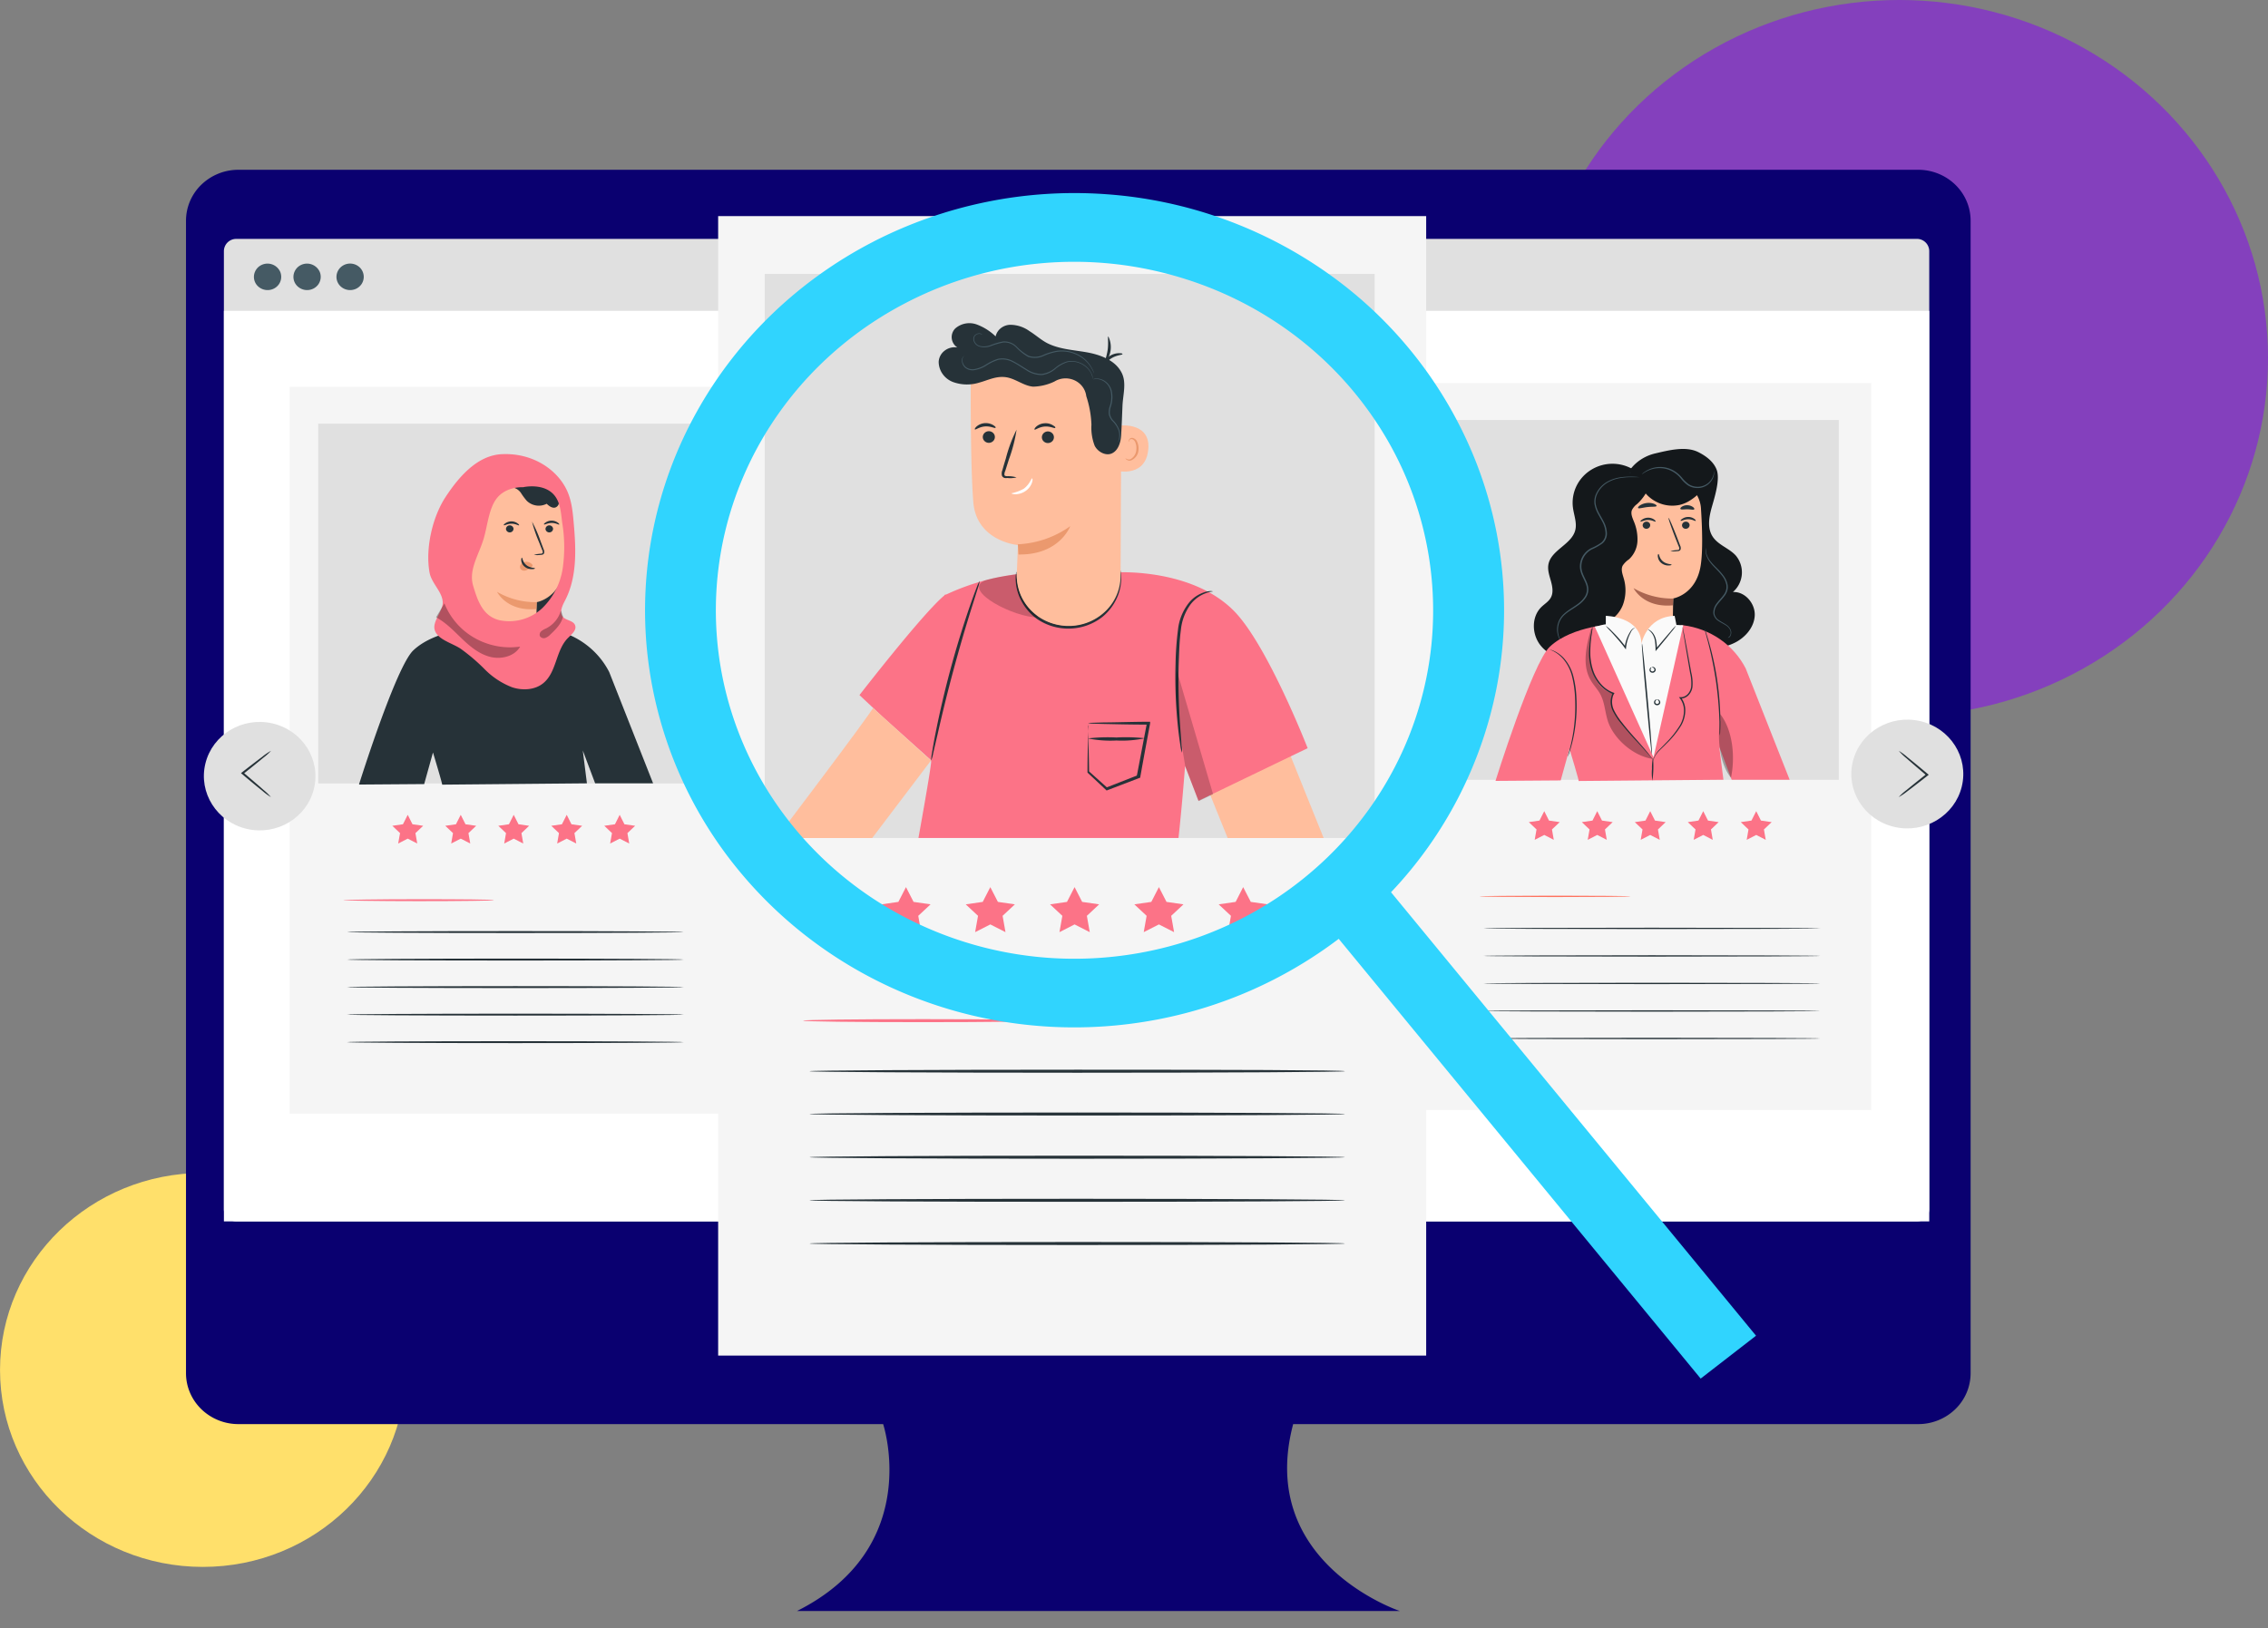 <svg width="110" height="79" fill="none" xmlns="http://www.w3.org/2000/svg"><rect width="100%" height="100%" fill="#808080" stroke="none"/><ellipse cx="92.114" cy="17.375" rx="17.886" ry="17.375" fill="#8900FA" fill-opacity=".5"/><ellipse cx="9.838" cy="66.46" rx="9.837" ry="9.556" fill="#FFE06B"/><path d="M93.035 8.237H11.564a2.58 2.58 0 0 0-1.798.723 2.435 2.435 0 0 0-.745 1.747v55.911c0 .655.268 1.284.745 1.747a2.58 2.58 0 0 0 1.798.723h31.269s1.988 5.976-4.177 9.067h29.236s-6.96-2.317-5.172-9.067h30.315a2.58 2.58 0 0 0 1.798-.723 2.435 2.435 0 0 0 .744-1.747V10.707c0-.655-.267-1.283-.744-1.747a2.58 2.58 0 0 0-1.798-.723Z" fill="#0A0070"/><path d="M53.386 63.208c1.112 1.539-.626 3.224-2.21 2.147a.545.545 0 0 1-.136-.133c-1.112-1.537.626-3.22 2.21-2.146.054.035.1.08.136.132Z" fill="#455A64" fill-opacity=".59"/><path d="M92.964 11.59H11.465a.597.597 0 0 0-.606.588v46.49c0 .325.271.588.606.588h81.499a.598.598 0 0 0 .606-.589V12.178a.597.597 0 0 0-.606-.589Z" fill="#E0E0E0"/><path d="M93.57 15.08H10.86v44.174h82.71V15.08Z" fill="#fff"/><path d="M17.642 13.43a.63.63 0 0 1-.11.357.657.657 0 0 1-.298.237.68.68 0 0 1-.721-.138.626.626 0 0 1-.143-.701.647.647 0 0 1 .244-.29.675.675 0 0 1 .835.08.638.638 0 0 1 .193.454Zm-4.003 0a.63.63 0 0 1-.11.357.657.657 0 0 1-.297.237.68.68 0 0 1-.722-.138.626.626 0 0 1-.144-.7.647.647 0 0 1 .244-.29.675.675 0 0 1 .979.287c.033.078.05.162.05.246Zm1.916 0a.631.631 0 0 1-.11.357.658.658 0 0 1-.297.237.68.68 0 0 1-.721-.138.625.625 0 0 1-.144-.7.647.647 0 0 1 .243-.29.675.675 0 0 1 .979.287c.033.078.05.162.05.246Z" fill="#455A64"/><path d="M69.171 10.484h-34.34v55.28h34.34v-55.28Z" fill="#F5F5F5"/><path d="m43.94 43.037.369.717.824.119-.597.557.14.791-.736-.374-.736.374.143-.791-.596-.557.821-.119.368-.717Zm4.09 0 .369.717.824.119-.596.557.14.791-.736-.374-.736.374.14-.791-.596-.557.824-.119.368-.717Zm4.088 0 .368.717.824.119-.596.557.14.791-.736-.374-.733.374.14-.791-.596-.557.821-.119.368-.717Zm4.09 0 .369.717.823.119-.596.557.14.791-.736-.374-.736.374.14-.791-.596-.557.824-.119.368-.717Zm4.087 0 .369.717.823.119-.596.557.14.791-.736-.374-.733.374.14-.791-.596-.557.824-.119.365-.717Zm-9.696 6.479c0 .042-2.606.073-5.823.073-3.217 0-5.823-.031-5.823-.073 0-.043 2.606-.074 5.823-.074 3.217 0 5.823.034 5.823.074Z" fill="#FC7387"/><path d="M65.233 51.968c0 .04-5.814.074-12.986.074-7.173 0-12.987-.034-12.987-.074 0-.04 5.814-.073 12.987-.073 7.172 0 12.986.017 12.986.073Zm0 2.077c0 .04-5.814.073-12.986.073-7.173 0-12.987-.034-12.987-.073 0-.04 5.814-.073 12.987-.073 7.172 0 12.986.033 12.986.073Zm0 2.095c0 .04-5.814.074-12.986.074-7.173 0-12.987-.034-12.987-.073 0-.04 5.814-.074 12.987-.074 7.172 0 12.986.031 12.986.074Zm0 2.09c0 .043-5.814.074-12.986.074-7.173 0-12.987-.03-12.987-.073s5.814-.074 12.987-.074c7.172 0 12.986.034 12.986.074Zm0 2.097c0 .04-5.814.073-12.986.073-7.173 0-12.987-.034-12.987-.073 0-.04 5.814-.073 12.987-.073 7.172 0 12.986.03 12.986.073Z" fill="#263238"/><path d="M66.67 13.291H37.09v27.362h29.58V13.29Z" fill="#E0E0E0"/><path d="m62.276 35.883 1.922 4.772h-4.656l-1.05-2.598 3.784-2.174Z" fill="#FFBE9D"/><path d="M44.545 40.654h12.613c.196-1.796.318-3.493.318-3.493l.649 1.689 5.297-2.553s-1.925-4.946-3.538-6.621c-2.045-2.12-5.7-1.909-5.7-1.909l-4.756.076a11.364 11.364 0 0 0-3.506.985l-.117.034v.023c-1.029.844-4.12 4.836-4.12 4.836l1.14 1.067 2.337 2.097a.051.051 0 0 0 0 .042c.017.228-.617 3.727-.617 3.727Z" fill="#FC7387"/><path d="M54.318 27.604s.015.028.026.081c.017.08.028.16.032.242a2.34 2.34 0 0 1-.128.89 2.53 2.53 0 0 1-.774 1.106 2.668 2.668 0 0 1-1.584.572 2.678 2.678 0 0 1-1.616-.484 2.57 2.57 0 0 1-.835-1.065 2.333 2.333 0 0 1-.178-.88 1.288 1.288 0 0 1 .017-.246c0-.053.015-.081.02-.081.004.4.086.796.24 1.168.182.393.464.735.821.994a2.58 2.58 0 0 0 1.528.448 2.57 2.57 0 0 0 1.499-.53c.341-.276.603-.633.76-1.036.134-.379.192-.78.172-1.18Zm4.505 1.087c0 .014-.128 0-.336.085a1.64 1.64 0 0 0-.736.535 2.513 2.513 0 0 0-.476 1.241c-.07.504-.085 1.073-.108 1.664a30.53 30.53 0 0 0 .073 3.04c.026.363.052.67.07.918.02.112.024.227.014.34a1.72 1.72 0 0 1-.073-.332c-.032-.217-.079-.53-.12-.918a23.207 23.207 0 0 1-.116-3.051c.01-.565.05-1.129.122-1.69.052-.467.236-.912.532-1.286.204-.25.484-.433.8-.523a.994.994 0 0 1 .26-.04c.062.009.094.012.094.017Zm-11.307-.511a1.88 1.88 0 0 1-.087.344c-.08.247-.175.563-.292.926a76.736 76.736 0 0 0-1.66 6.162c-.088.374-.16.69-.219.943-.02.118-.051.233-.096.343.001-.119.014-.237.038-.354.035-.225.093-.563.17-.952a47.343 47.343 0 0 1 1.664-6.173c.135-.389.249-.698.333-.912.038-.114.088-.223.15-.327Z" fill="#263238"/><path opacity=".2" d="m57.082 32.544 1.753 5.985-.699.337-.648-1.688s-.643-3.564-.406-4.634Zm-9.361-4.361c-1.014.495 1.475 1.78 2.612 1.768l-.771-2.128s-1.502.194-1.841.36Z" fill="#000"/><path d="M52.001 30.362a2.601 2.601 0 0 1-1.036-.143 2.53 2.53 0 0 1-.887-.536 2.42 2.42 0 0 1-.583-.838 2.344 2.344 0 0 1-.179-.994c.03-.78.056-1.408.056-1.408s-2.007-.169-2.165-2.08c-.158-1.911-.123-6.328-.123-6.328a7.14 7.14 0 0 1 6.995.391l.31.197-.039 9.34a2.38 2.38 0 0 1-.686 1.643 2.559 2.559 0 0 1-1.663.756Z" fill="#FFBE9D"/><path d="M48.163 21.403a.272.272 0 0 0 .068-.308.285.285 0 0 0-.108-.127.3.3 0 0 0-.327 0 .285.285 0 0 0-.108.127.272.272 0 0 0 .068.308.297.297 0 0 0 .407 0Zm-.88-.571c.032.031.216-.124.49-.144.275-.02.483.105.509.068.026-.037-.02-.073-.111-.133a.714.714 0 0 0-.412-.095.688.688 0 0 0-.389.158c-.078.07-.105.132-.087.146Zm3.374.149a.284.284 0 0 0-.105.13.273.273 0 0 0 .072.306.296.296 0 0 0 .321.051.29.29 0 0 0 .128-.108.274.274 0 0 0-.013-.314.3.3 0 0 0-.403-.065Zm-.482-.141c.035.03.22-.128.494-.147.275-.02.48.104.508.067.03-.036-.02-.073-.114-.13a.664.664 0 0 0-.409-.095.667.667 0 0 0-.388.155c-.082.073-.105.135-.09.15Zm-.871 2.321a1.41 1.41 0 0 0-.45-.059c-.072 0-.128-.017-.137-.053a.363.363 0 0 1 .038-.2l.178-.563c.173-.467.298-.949.371-1.439a6.933 6.933 0 0 0-.52 1.394c-.058.191-.114.374-.166.563a.43.43 0 0 0-.02.281c.011.026.03.05.052.067.023.018.05.031.079.037.04.007.082.007.123 0 .151.017.304.007.453-.028Z" fill="#263238"/><path d="M49.369 26.405a4.732 4.732 0 0 0 2.539-.879s-.517 1.408-2.51 1.374l-.03-.495Z" fill="#EB996E"/><path d="M54.3 20.649c.038-.015 1.625-.18 1.373 1.297-.216 1.275-1.642.887-1.639.845.003-.043.266-2.142.266-2.142Z" fill="#FFBE9D"/><path d="M54.59 22.23s.02.016.058.036a.242.242 0 0 0 .172.017.575.575 0 0 0 .21-.2.548.548 0 0 0 .082-.273.68.68 0 0 0-.038-.321.258.258 0 0 0-.057-.11.272.272 0 0 0-.103-.073.124.124 0 0 0-.08.003.118.118 0 0 0-.06.05c-.02.034 0 .06-.02.06-.021 0-.027-.023 0-.074a.152.152 0 0 1 .058-.076.177.177 0 0 1 .128-.022.315.315 0 0 1 .225.214.754.754 0 0 1 .053.357.563.563 0 0 1-.107.317.596.596 0 0 1-.27.207.254.254 0 0 1-.208-.048c-.044-.034-.05-.062-.044-.065Z" fill="#EB996E"/><path d="M53.967 21.975c-.306.177-.724-.045-.876-.355a2.421 2.421 0 0 1-.155-1.016 4.979 4.979 0 0 0-.251-1.385.95.95 0 0 0-.181-.455 1 1 0 0 0-.387-.313 1.04 1.04 0 0 0-.978.059 2.52 2.52 0 0 1-1.031.248c-.47-.04-.859-.397-1.33-.46-.47-.061-.85.144-1.273.26a1.99 1.99 0 0 1-1.291-.028 1.091 1.091 0 0 1-.501-.393 1.03 1.03 0 0 1-.186-.595.732.732 0 0 1 .297-.536.792.792 0 0 1 .611-.148.596.596 0 0 1-.108-.92 1.042 1.042 0 0 1 1.037-.2c.348.128.662.327.924.582a.714.714 0 0 1 .253-.399.762.762 0 0 1 .454-.164c.338.001.666.11.935.307.292.18.529.4.824.563.584.312 1.28.346 1.937.461.657.116 1.361.372 1.68.94.292.499.093 1.099.07 1.667-.024.569-.027.724-.056 1.278-.006-.02.032.752-.418 1.002Z" fill="#263238"/><path d="M49.056 23.931c0 .017.073.048.208.046a.882.882 0 0 0 .485-.163c.141-.1.247-.24.303-.4.041-.124.03-.203 0-.206-.029-.003-.108.282-.397.501a2.08 2.08 0 0 1-.599.223Z" fill="#fff"/><path d="M46.775 17.252a.283.283 0 0 0-.103.124.272.272 0 0 0-.017.157c.012.12.07.232.163.313a.573.573 0 0 0 .465.107c.194-.036.378-.108.543-.211.18-.12.377-.215.585-.282a1.04 1.04 0 0 1 .695.101c.225.108.435.262.669.4.22.152.483.233.754.234.25-.032.484-.138.669-.304.165-.14.356-.248.564-.318a.99.99 0 0 1 .555.03c.263.092.48.277.605.519.038.09.066.185.084.281a.65.65 0 0 0-.064-.281 1.047 1.047 0 0 0-.249-.332 1.091 1.091 0 0 0-.946-.254 1.65 1.65 0 0 0-.584.324 1.24 1.24 0 0 1-.643.281 1.283 1.283 0 0 1-.722-.228c-.227-.135-.44-.281-.675-.4a1.093 1.093 0 0 0-.73-.103 2.428 2.428 0 0 0-.584.281 1.52 1.52 0 0 1-.526.211.542.542 0 0 1-.438-.093.472.472 0 0 1-.164-.281.298.298 0 0 1 .094-.276Z" fill="#455A64"/><path d="M47.654 16.244a.142.142 0 0 0-.059-.048.26.26 0 0 0-.219 0 .271.271 0 0 0-.133.113.256.256 0 0 0-.033.168.41.41 0 0 0 .096.21c.051.059.12.104.196.128a.89.89 0 0 0 .558-.025c.196-.076.398-.134.605-.175a.793.793 0 0 1 .613.231c.17.183.366.34.585.465a1.013 1.013 0 0 0 .756-.043c.211-.094.434-.163.663-.202.328-.043.661.01.957.153.296.142.54.368.7.646.093.16.123.26.129.256a1.082 1.082 0 0 0-.109-.264 1.603 1.603 0 0 0-.534-.58 1.718 1.718 0 0 0-1.151-.262c-.233.04-.46.108-.675.203a.944.944 0 0 1-.713.042 2.538 2.538 0 0 1-.584-.453.832.832 0 0 0-.654-.242c-.211.04-.417.101-.614.182a.862.862 0 0 1-.517.034.393.393 0 0 1-.182-.114.372.372 0 0 1-.09-.19.23.23 0 0 1 .026-.154.243.243 0 0 1 .12-.105.248.248 0 0 1 .204 0c.041 0 .056.028.059.026Z" fill="#455A64"/><path d="M53.52 17.74c.038.013.146-.217.404-.37.257-.151.514-.149.517-.188.003-.04-.062-.045-.176-.048a.846.846 0 0 0-.417.121.806.806 0 0 0-.295.31c-.047.101-.05.169-.033.174Z" fill="#263238"/><path d="M53.754 16.324c-.041 0 .017.298-.032.65-.05.352-.173.616-.138.636a1.163 1.163 0 0 0 .17-1.287Z" fill="#263238"/><path d="M54.219 21.458a.647.647 0 0 0 .084-.546 1.233 1.233 0 0 0-.318-.524.658.658 0 0 1-.152-.304.892.892 0 0 1 .047-.366c.08-.24.095-.496.043-.743a.814.814 0 0 0-.353-.501.718.718 0 0 0-.409-.11.402.402 0 0 0-.152.037s.056 0 .152-.014a.705.705 0 0 1 .386.12.759.759 0 0 1 .324.48c.048.239.032.486-.047.717a.924.924 0 0 0-.047.389c.026.12.083.233.167.326.146.14.256.312.318.501a.867.867 0 0 1-.043.538Z" fill="#455A64"/><path d="M52.776 35.078a1.51 1.51 0 0 1 0 .183c0 .133 0 .282.014.485 0 .416.026 1.002.032 1.708l-.017-.045.9.808h-.076l1.548-.605-.044.056c.006-.047.015-.094.026-.14.17-.887.328-1.723.468-2.45l.067.076c-.862 0-1.586-.02-2.103-.03l-.605-.017a1.354 1.354 0 0 1-.21-.029 1.31 1.31 0 0 1 .198-.014l.585-.017c.51 0 1.253-.028 2.144-.033h.079v.076c-.135.729-.292 1.565-.45 2.452l-.026.14v.04l-.038.017-1.552.594-.044.017-.032-.031-.876-.82-.02-.02v-.025c0-.732.02-1.334.032-1.745 0-.189 0-.343.017-.473a.603.603 0 0 1-.017-.158Z" fill="#263238"/><path d="M55.525 35.815a5.319 5.319 0 0 1-1.38.11 5.47 5.47 0 0 1-1.381-.102 8.39 8.39 0 0 1 1.382-.045c.46-.025.921-.013 1.379.037Z" fill="#263238"/><path d="M42.337 34.344c.061.059-4.675 6.311-4.675 6.311h4.642l2.849-3.76-2.816-2.551Z" fill="#FFBE9D"/><path d="M90.757 18.585H69.17v35.266h21.586V18.585Z" fill="#F5F5F5"/><path d="m74.898 39.352.23.457.519.075-.375.356.088.504-.462-.238-.464.238.089-.504-.374-.356.517-.075.232-.457Zm2.569 0 .232.457.517.075-.374.356.088.504-.463-.238-.462.238.089-.504-.375-.356.518-.075.23-.457Zm2.57 0 .232.457.517.075-.374.356.088.504-.463-.238-.462.238.089-.504-.375-.356.518-.075.23-.457Zm2.571 0 .232.457.516.075-.373.356.087.504-.462-.238-.463.238.089-.504-.375-.356.517-.075.232-.457Zm2.57 0 .23.457.519.075-.375.356.088.504-.462-.238-.462.238.087-.504-.374-.356.517-.075.232-.457Z" fill="#FC7387"/><path d="M79.082 43.486c0 .018-1.638.033-3.66.033-2.021 0-3.66-.015-3.66-.033 0-.018 1.639-.033 3.66-.033 2.022 0 3.66.014 3.66.033Z" fill="#FF725E"/><path d="M88.28 45.04c0 .018-3.655.032-8.162.032-4.506 0-8.163-.014-8.163-.033 0-.018 3.654-.032 8.163-.032 4.51 0 8.162.015 8.162.032Zm0 1.335c0 .018-3.655.033-8.162.033-4.506 0-8.163-.015-8.163-.033 0-.018 3.654-.033 8.163-.033 4.51 0 8.162.015 8.162.033Zm0 1.335c0 .018-3.655.033-8.162.033-4.506 0-8.163-.015-8.163-.033 0-.018 3.654-.033 8.163-.033 4.51 0 8.162.014 8.162.033Zm0 1.336c0 .017-3.655.032-8.162.032-4.506 0-8.163-.015-8.163-.032 0-.018 3.654-.033 8.163-.033 4.51 0 8.162.014 8.162.033Zm0 1.334c0 .019-3.655.033-8.162.033-4.506 0-8.163-.014-8.163-.033 0-.019 3.654-.033 8.163-.033 4.51 0 8.162.015 8.162.033Z" fill="#263238"/><path d="M89.185 20.375H70.59v17.456h18.594V20.375Z" fill="#E0E0E0"/><path d="M78.822 23.269c.195-.64.793-1.117 1.455-1.271.662-.155 1.484-.367 2.09-.065.38.19.743.464.892.853.177.462-.095 1.324-.23 1.8-.135.474-.237 1.017.03 1.436.266.418.79.564 1.12.92a1.264 1.264 0 0 1-.132 1.78c.586-.033 1.08.551 1.06 1.124-.02.574-.45 1.078-.973 1.337-.523.26-1.127.314-1.713.315a10.591 10.591 0 0 1-2.166-.22c-.586-.126-1.198-.314-1.58-.766-.351-.416-.448-.983-.45-1.522 0-1.906 1.021-3.796.577-5.653" fill="#14181B"/><path d="M79.298 22.83a1.963 1.963 0 0 0-2.096-.055 1.905 1.905 0 0 0-.735.79 1.853 1.853 0 0 0-.179 1.054c.048.378.209.756.11 1.115-.183.684-1.169.95-1.298 1.645-.051.275.048.55.123.819.074.268.128.572-.018.814-.106.179-.297.29-.446.436-.48.468-.47 1.291-.069 1.827.403.535 1.114.79 1.791.77.678-.022 1.327-.29 1.906-.637" fill="#14181B"/><path d="m77.874 23.596.01.452.092 6.787c.01.789.713 1.407 1.574 1.386.873-.019 1.58-.678 1.582-1.474 0-.835.021-1.715.021-1.715s1.102-.179 1.33-1.584c.113-.698.077-1.843.016-2.779a1.459 1.459 0 0 0-.534-1.043 1.527 1.527 0 0 0-1.14-.343l-2.95.313Z" fill="#FFBE9D"/><path d="M81.947 25.47a.178.178 0 0 1-.051.127.186.186 0 0 1-.127.055.179.179 0 0 1-.13-.042.173.173 0 0 1-.06-.12.18.18 0 0 1 .051-.126.185.185 0 0 1 .126-.056.18.18 0 0 1 .13.042.173.173 0 0 1 .061.12Zm.296-.2c-.023.022-.163-.079-.361-.079-.198 0-.344.099-.365.075-.02-.024.012-.053.076-.099a.524.524 0 0 1 .292-.088c.103 0 .203.032.287.09.063.046.084.089.07.1Zm-2.206.2a.178.178 0 0 1-.05.127.186.186 0 0 1-.127.055.183.183 0 0 1-.13-.043.174.174 0 0 1-.06-.12c0-.046.018-.092.051-.126a.185.185 0 0 1 .127-.055.179.179 0 0 1 .172.096.17.17 0 0 1 .017.067Z" fill="#263238"/><path d="M80.297 25.304c-.023.024-.163-.077-.36-.077-.197 0-.344.099-.366.075-.022-.024.013-.053.076-.099a.524.524 0 0 1 .292-.088c.103 0 .204.032.288.09.06.044.083.09.07.1Zm.72 1.438c.104-.032.212-.051.322-.057.05 0 .098-.015.107-.049a.247.247 0 0 0-.034-.146l-.15-.378c-.208-.537-.359-.978-.336-.986.024-.01.208.42.417.957l.143.378c.032.06.041.129.025.194a.125.125 0 0 1-.082.073.38.38 0 0 1-.086.011 1.308 1.308 0 0 1-.326.003Z" fill="#263238"/><path d="M81.153 29.037a3.718 3.718 0 0 1-1.924-.504s.467.965 1.905.834l.019-.33Z" fill="#AA6550"/><path d="M80.44 26.877c.032 0 .032.208.216.358s.413.126.415.155c.001.029-.05.041-.147.044a.55.55 0 0 1-.347-.119.46.46 0 0 1-.168-.3c-.015-.088.01-.14.03-.138Zm-1.397-3.939c0-.017.022-.026.034-.021.011.005.016.022.009.04a.03.03 0 0 1-.036.02.028.028 0 0 1-.008-.039Z" fill="#263238"/><path d="M77.798 30.24a1.554 1.554 0 0 0 .918-.906c.15-.418.162-.872.03-1.296-.056-.195-.136-.409-.048-.593.081-.124.188-.23.313-.314.246-.232.391-.547.407-.881a2.223 2.223 0 0 0-.182-.972c-.068-.17-.15-.356-.088-.528a.814.814 0 0 1 .25-.296c.205-.187.374-.409.499-.654.088-.172.153-.378.068-.555-.104-.212-.375-.277-.613-.295-.57-.043-1.198.08-1.56.511-.324.386-.36.924-.387 1.424-.072 1.572-.144 3.161.13 4.712" fill="#14181B"/><path d="M83.045 23.44a2.28 2.28 0 0 1-.246.126 1.534 1.534 0 0 0-.208.176 1.95 1.95 0 0 0-.113.115l-.026.03-.041.04-.1.093a2.363 2.363 0 0 1-.307.236c-.162.11-.343.19-.534.237-.367.08-.751.036-1.09-.126a1.695 1.695 0 0 1-.597-.468c-.245-.32-.283-.577-.17-.717.112-.14.396-.126.713-.044.155.039.311.07.47.09.123.018.25.014.373-.01a.784.784 0 0 0 .174-.06c.081-.035.181-.087.297-.141.058-.027.119-.053.185-.078.032-.013.067-.024.1-.036a1.28 1.28 0 0 1 .544-.068.787.787 0 0 1 .587.3.228.228 0 0 1-.011.305Z" fill="#14181B"/><path d="M75.786 31.208a.676.676 0 0 1-.075-.086.926.926 0 0 1-.146-.288 1.016 1.016 0 0 1 .322-1.083c.192-.172.444-.3.674-.48.12-.09.223-.2.304-.326a.65.65 0 0 0 .097-.44c-.044-.318-.312-.596-.335-.977a.983.983 0 0 1 .136-.548c.098-.166.243-.302.418-.39.173-.072.338-.164.49-.273a.576.576 0 0 0 .198-.462 1.26 1.26 0 0 0-.129-.494c-.075-.152-.165-.297-.242-.445a1.47 1.47 0 0 1-.163-.46.904.904 0 0 1 .059-.46c.109-.258.3-.474.544-.617a1.84 1.84 0 0 1 .654-.223 3.23 3.23 0 0 1 .515-.032c.143 0 .258.01.327.016l.085.009h.029a.858.858 0 0 1-.114 0h-.327c-.173 0-.345.015-.515.043a1.787 1.787 0 0 0-.633.225 1.26 1.26 0 0 0-.515.597.852.852 0 0 0-.052.431c.028.155.082.305.16.442.076.145.167.289.245.446.083.162.13.339.14.52a.619.619 0 0 1-.218.51 2.513 2.513 0 0 1-.503.284.949.949 0 0 0-.39.367.92.92 0 0 0-.126.515c.017.35.281.63.33.97a.703.703 0 0 1-.107.48c-.085.13-.193.245-.32.34-.239.182-.489.306-.676.47a.975.975 0 0 0-.342.551 1.06 1.06 0 0 0 .014.495c.04.134.103.26.187.373Zm8.014-.27a.256.256 0 0 0 .128-.153.348.348 0 0 0-.017-.228.559.559 0 0 0-.212-.224c-.1-.067-.222-.12-.344-.202a.538.538 0 0 1-.258-.378.745.745 0 0 1 .164-.481c.103-.145.237-.268.34-.415a.642.642 0 0 0 .129-.478 1.012 1.012 0 0 0-.197-.435c-.186-.252-.416-.436-.562-.63a1.074 1.074 0 0 1-.246-.515.544.544 0 0 1 0-.155c0-.035.01-.054.013-.053-.002.068.002.136.011.204.043.182.131.35.258.49.147.188.379.365.575.63.106.135.179.293.21.461a.657.657 0 0 1-.015.273.806.806 0 0 1-.128.252c-.109.155-.244.279-.343.415a.694.694 0 0 0-.155.44.472.472 0 0 0 .23.341c.115.08.238.136.338.207a.59.59 0 0 1 .222.252c.033.08.035.17.007.252a.229.229 0 0 1-.097.126.106.106 0 0 1-.052.003Zm-.655-8.073v.044a.795.795 0 0 1-.237.533.81.81 0 0 1-.654.23.838.838 0 0 1-.399-.134 1.696 1.696 0 0 1-.32-.308 1.336 1.336 0 0 0-.669-.464 1.309 1.309 0 0 0-.67-.023c-.15.035-.294.094-.424.175-.093.058-.14.097-.142.093a.501.501 0 0 1 .129-.114 1.316 1.316 0 0 1 1.505-.01c.122.085.23.186.324.3.089.112.192.212.306.298.11.071.236.114.367.126a.79.79 0 0 0 .846-.582c.028-.103.028-.164.038-.164Z" fill="#455A64"/><path d="M80.348 24.545c-.02.053-.218.028-.45.055-.232.028-.42.09-.45.043-.015-.023.017-.073.093-.126a.8.8 0 0 1 .687-.074c.082.036.129.078.12.102Zm1.824.162c-.035.044-.171 0-.335 0-.163 0-.304.03-.336-.017-.013-.022.009-.066.07-.108a.467.467 0 0 1 .273-.072.48.48 0 0 1 .266.088c.058.042.078.088.062.109Z" fill="#263238"/><path d="M76.561 37.889c.07.117-.44-1.56-.44-1.56l-.426 1.532-3.162.023s1.786-5.713 2.635-6.51c1.108-1.04 3.185-1.098 3.185-1.098l1.244 1.037 1.963-.986.072.007c.644.078 1.258.31 1.788.675.53.366.959.854 1.249 1.422l2.13 5.396h-2.812l-.6-1.593.2 1.593" fill="#FC7387"/><path d="m77.347 30.4 2.85 6.34 1.44-6.406s-.399-.023-.97-.044c-.315-.011-.684 1.21-1.065 1.203-.245 0-.494-1.238-.74-1.237-.31 0-.613 0-.889.02-.24.013-.45.107-.626.123Z" fill="#FAFAFA"/><path d="M77.883 30.459v-.582s1.698.023 1.728 1.352c0 0 .24-1.31 1.611-1.352l.088.446-.386 1.528-.99.644h-1.333l-.552-.71-.166-1.326Z" fill="#FAFAFA"/><path d="M80.173 36.908a.276.276 0 0 1 .017-.07 1.117 1.117 0 0 1 .283-.463c.09-.096.198-.197.308-.316.273-.268.51-.568.709-.892.107-.194.17-.41.181-.63a.97.97 0 0 0-.197-.66l-.045-.057h.075a.403.403 0 0 0 .086 0 .502.502 0 0 0 .298-.184.66.66 0 0 0 .135-.319 2.16 2.16 0 0 0-.053-.675l-.196-1.155c-.055-.332-.095-.586-.129-.779a8.127 8.127 0 0 0-.03-.213.402.402 0 0 1-.007-.074.34.34 0 0 1 .02.073l.043.21c.038.192.088.454.148.775l.21 1.152c.057.227.076.463.057.696a.702.702 0 0 1-.148.35.559.559 0 0 1-.339.207.468.468 0 0 1-.102 0l.029-.053c.154.202.229.452.21.703a1.5 1.5 0 0 1-.194.657 4.52 4.52 0 0 1-.728.895c-.113.119-.224.218-.315.31a1.35 1.35 0 0 0-.206.252c-.09.163-.111.262-.12.26Zm-.001-.054a.303.303 0 0 1-.052-.058l-.146-.17a27.663 27.663 0 0 0-.549-.611 15.285 15.285 0 0 1-.802-.921 3.253 3.253 0 0 1-.398-.605.988.988 0 0 1-.048-.77.717.717 0 0 1 .05-.098l.017.048a1.523 1.523 0 0 1-.64-.432 1.971 1.971 0 0 1-.365-.605 2.788 2.788 0 0 1-.159-1.167c.017-.264.05-.526.097-.786l.041-.21a.284.284 0 0 1 .018-.074.33.33 0 0 1 0 .076l-.028.212c-.023.185-.063.452-.075.785-.024.388.033.777.168 1.142.083.214.204.412.358.585.163.186.373.328.608.412l.037.013-.02.035a.963.963 0 0 0-.045.088.93.93 0 0 0 .046.72c.106.211.235.41.387.594.278.362.557.667.788.926.23.26.414.474.533.63a3.83 3.83 0 0 1 .18.24Z" fill="#263238"/><path d="M80.142 37.875a2.386 2.386 0 0 1-.02-.569c-.005-.19.012-.38.05-.565.034.378.023.758-.03 1.134Zm-4.102-1.168c.013-.073.032-.146.055-.218.037-.14.092-.342.143-.596a8.14 8.14 0 0 0 .155-2.003 5.134 5.134 0 0 0-.152-1.093 2.058 2.058 0 0 0-.401-.8 1.586 1.586 0 0 0-.469-.389c-.129-.068-.21-.089-.207-.095a1.001 1.001 0 0 1 .22.073c.189.09.357.22.493.378.2.238.345.515.424.814.094.362.147.733.159 1.107a7.528 7.528 0 0 1-.175 2.016 7.013 7.013 0 0 1-.164.593 3.396 3.396 0 0 1-.057.158c-.013.031-.022.063-.024.055Zm7.372-1.027a1.37 1.37 0 0 1-.01-.21c0-.136 0-.332-.012-.573a17.406 17.406 0 0 0-.169-1.881 18.628 18.628 0 0 0-.542-2.451l-.01-.033.026.02c.047.032.09.068.13.108a.925.925 0 0 1-.141-.09l.018-.011a14.272 14.272 0 0 1 .737 4.338c0 .243 0 .44-.01.574 0 .07-.005.14-.017.21Zm-4.117-5.205c0 .006-.032 0-.076.034a.446.446 0 0 0-.129.178 1.993 1.993 0 0 0-.225.736l-.01.082-.05-.067-.093-.126c-.216-.274-.427-.504-.583-.675a2.44 2.44 0 0 1-.248-.275c.103.07.198.152.283.243.215.209.416.431.6.666l.095.126-.061.016c.03-.265.118-.52.258-.749a.439.439 0 0 1 .162-.179c.042-.024.078-.012.077-.01Zm1.993-.125c-.066.11-.142.213-.228.31-.147.186-.354.44-.586.719l-.123.146-.056.068v-.088c.001-.145-.01-.29-.032-.432a.879.879 0 0 0-.122-.32.86.86 0 0 0-.221-.222c.03.005.058.016.082.034a.575.575 0 0 1 .18.165c.07.1.118.213.141.332.028.146.042.293.041.441l-.059-.018.122-.148c.232-.278.445-.528.602-.707.078-.1.165-.194.26-.28Zm-1.172 6.238a1.41 1.41 0 0 1-.031-.21l-.063-.575c-.05-.486-.114-1.158-.18-1.9-.067-.742-.13-1.413-.163-1.9l-.041-.577a1.201 1.201 0 0 1 0-.213c.016.07.026.14.032.21l.062.575c.05.487.115 1.158.182 1.9.067.742.129 1.414.16 1.9l.042.577c.006.071.006.142 0 .213Zm.004-4.217c0-.006.048-.038.117.008a.152.152 0 0 1 .067.12.157.157 0 0 1-.108.132.161.161 0 0 1-.166-.046.148.148 0 0 1-.018-.135c.03-.077.091-.082.09-.074-.001.008-.035.029-.044.086a.104.104 0 0 0 .02.085.09.09 0 0 0 .097.022.089.089 0 0 0 .067-.073.105.105 0 0 0-.034-.08c-.043-.042-.087-.035-.088-.045Zm.247 1.571c0-.008.057-.028.115.033a.146.146 0 0 1 .038.133.145.145 0 0 1-.053.075.15.15 0 0 1-.088.029.149.149 0 0 1-.09-.021.144.144 0 0 1-.06-.07.145.145 0 0 1 .026-.138c.053-.064.116-.049.11-.041-.004.008-.043.015-.07.068a.103.103 0 0 0-.008.09.089.089 0 0 0 .089.047.09.09 0 0 0 .085-.055.11.11 0 0 0-.015-.088c-.034-.056-.079-.062-.079-.062Z" fill="#263238"/><path opacity=".3" d="M77.18 30.475c-.241.838-.47 1.787-.021 2.539.129.227.325.42.45.651.219.397.233.868.368 1.298.272.87 1.243 1.717 2.164 1.85-.475-.566-1.21-1.303-1.649-1.945a1.56 1.56 0 0 1-.301-.568c-.054-.233-.094-.48.064-.663-.615-.093-.966-.715-1.077-1.315a4.35 4.35 0 0 1 .076-1.813m6.183 4.422c-.153.9-.05 2.079.516 2.805.207-.988.104-2.28-.516-3.09" fill="#000"/><path d="M35.634 18.764H14.05v35.265h21.585V18.764Z" fill="#F5F5F5"/><path d="m19.775 39.53.231.458.518.074-.375.355.088.505-.462-.237-.463.237.09-.505-.375-.355.516-.074.232-.458Zm2.571 0 .231.458.518.074-.375.355.088.505-.462-.237-.463.237.088-.505-.375-.355.518-.074.232-.458Zm2.569 0 .232.458.517.074-.374.355.088.505-.463-.237-.46.237.087-.505-.374-.355.516-.074.231-.458Zm2.571 0 .231.458.518.074-.375.355.089.505-.463-.237-.463.237.088-.505-.374-.355.517-.074.232-.458Zm2.569 0 .231.458.518.074-.374.355.088.505-.463-.237-.463.237.09-.505-.374-.355.518-.074.229-.458Zm-6.095 4.141c0 .025-1.638.047-3.66.047-2.022 0-3.656-.029-3.656-.047s1.64-.047 3.66-.047c2.02 0 3.656.013 3.656.047Z" fill="#FC7387"/><path d="M33.158 45.217c0 .025-3.654.047-8.162.047-4.509 0-8.163-.022-8.163-.047s3.654-.046 8.163-.046c4.508 0 8.162.021 8.162.046Zm0 1.336c0 .025-3.654.046-8.162.046-4.509 0-8.163-.021-8.163-.046 0-.025 3.654-.049 8.163-.049 4.508 0 8.162.022 8.162.049Zm0 1.335c0 .025-3.654.046-8.162.046-4.509 0-8.163-.021-8.163-.046 0-.025 3.654-.047 8.163-.047 4.508 0 8.162.022 8.162.047Zm0 1.335c0 .025-3.654.047-8.162.047-4.509 0-8.163-.022-8.163-.047s3.654-.046 8.163-.046c4.508 0 8.162.02 8.162.046Zm0 1.335c0 .027-3.654.047-8.163.047-4.508 0-8.168-.02-8.168-.047s3.655-.046 8.163-.046c4.508 0 8.168.021 8.168.046Z" fill="#263238"/><path d="M34.03 20.554H15.434V38.01H34.03V20.554Z" fill="#E0E0E0"/><path d="M25.873 29.204c0 .455.043.719.046 1.177a.393.393 0 0 0 .101.314.268.268 0 0 0 .278.012.704.704 0 0 0 .217-.19c.515-.62.825-1.38.89-2.176a.254.254 0 0 0-.038-.196c-.074-.083-.21-.052-.31 0-.503.22-.919.596-1.183 1.068" fill="#263238"/><path d="m22.752 23.774.009.453.093 6.788a1.43 1.43 0 0 0 .49 1.015 1.498 1.498 0 0 0 1.084.373c.872-.018 1.58-.677 1.583-1.475 0-.835.02-1.715.02-1.715s1.102-.18 1.33-1.582c.112-.698.077-1.844.016-2.78a1.457 1.457 0 0 0-.158-.573 1.49 1.49 0 0 0-.376-.467 1.527 1.527 0 0 0-1.139-.342l-2.953.305Z" fill="#FFBE9D"/><path d="M26.825 25.649a.18.18 0 0 1-.054.127.185.185 0 0 1-.13.053.186.186 0 0 1-.124-.047.178.178 0 0 1-.06-.115.18.18 0 0 1 .054-.127.186.186 0 0 1 .13-.053.183.183 0 0 1 .184.162Zm.299-.204c-.024.025-.163-.077-.367-.075-.204.002-.344.097-.368.073-.023-.023.011-.053.076-.098a.518.518 0 0 1 .578.002c.068.046.092.09.081.098Zm-2.217.204a.179.179 0 0 1-.053.127.185.185 0 0 1-.13.053.186.186 0 0 1-.124-.047.179.179 0 0 1-.06-.115.18.18 0 0 1 .054-.127.186.186 0 0 1 .13-.053.19.19 0 0 1 .123.046c.034.03.056.072.06.116Z" fill="#263238"/><path d="M25.176 25.484c-.024.024-.164-.079-.368-.077-.203.002-.343.097-.367.074-.024-.024.011-.054.075-.099a.518.518 0 0 1 .292-.088c.104 0 .204.032.287.092.07.044.092.088.08.098Zm.718 1.436c.105-.032.213-.05.323-.057.05 0 .097-.014.106-.049a.253.253 0 0 0-.033-.145l-.15-.377a6.438 6.438 0 0 1-.336-.986c.165.307.305.628.417.957l.143.38c.031.059.04.127.026.193a.119.119 0 0 1-.083.072.327.327 0 0 1-.086.012 1.315 1.315 0 0 1-.327 0Z" fill="#263238"/><path d="M26.031 29.213a3.717 3.717 0 0 1-1.922-.5s.466.964 1.902.833l.02-.333Zm-.22-1.826a.366.366 0 0 0-.321-.13.332.332 0 0 0-.224.12.195.195 0 0 0-.017.23.24.24 0 0 0 .26.064.764.764 0 0 0 .311-.205.064.064 0 0 0 0-.072" fill="#EB996E"/><path d="M25.312 27.055c.03 0 .033.208.216.359.184.15.414.126.415.156.002.03-.051.04-.148.043a.538.538 0 0 1-.346-.118.448.448 0 0 1-.169-.3c-.005-.09.017-.142.032-.14Zm-.404-3.398a.65.65 0 0 1 .367.271c.082.13.174.253.275.369a.838.838 0 0 0 .965.143c.115.11.268.226.422.18a.267.267 0 0 0 .169-.205.456.456 0 0 0-.04-.27c-.151-.342-.539-.525-.919-.597a2.644 2.644 0 0 0-1.368.104M21.44 38.066c.068.117-.44-1.56-.44-1.56l-.427 1.532-3.162.023s1.787-5.712 2.635-6.51c1.102-1.041 3.185-1.097 3.185-1.097l3.208.05h.072a3.98 3.98 0 0 1 1.788.677c.53.367.96.856 1.249 1.424l2.128 5.397h-2.811l-.599-1.593.2 1.593" fill="#263238"/><path d="M27.888 30.32c-.098-.226-.45-.217-.604-.41-.155-.192-.02-.51.106-.748.608-1.146.551-2.514.435-3.796-.047-.552-.104-1.114-.348-1.617-.487-.995-1.664-1.781-3.122-1.716-1.192.044-2.1 1.095-2.744 2.077-.645.983-.988 2.514-.777 3.669.107.575.735 1.018.625 1.591-.074.36-.46.794-.384 1.155.103.492.834.662 1.261.943.426.306.825.647 1.192 1.02.37.371.816.663 1.31.854.5.166 1.101.135 1.505-.194.667-.538.603-1.603 1.209-2.203.176-.178.437-.383.336-.625Zm-.94-6.21c.244.36.264.825.321 1.257.119.723.127 1.46.026 2.186a3.403 3.403 0 0 1-.976 1.932 2.312 2.312 0 0 1-.952.555 2.35 2.35 0 0 1-1.108.056c-.817-.18-1.08-.898-1.311-1.68-.232-.78.285-1.508.514-2.296.184-.61.244-1.467.646-1.963.403-.496 1.07-.53 1.266-.52 0-.003 1.083-.249 1.574.473Z" fill="#FC7387"/><path opacity=".3" d="M21.148 29.947c.485.257.865.665 1.26 1.042s.834.743 1.368.878c.535.135 1.185-.025 1.451-.498a3.476 3.476 0 0 1-2.211-.42 3.358 3.358 0 0 1-1.462-1.677m5.651.34a1.36 1.36 0 0 1-.264.512c-.124.15-.279.274-.454.363a.941.941 0 0 0-.231.133.22.22 0 0 0-.072.237.219.219 0 0 0 .113.091c.048.017.1.018.148.002a.648.648 0 0 0 .246-.167c.264-.25.54-.52.615-.873" fill="#000"/><path d="M95.148 38.16c.346-1.417-.555-2.839-2.014-3.176-1.459-.337-2.922.54-3.269 1.957-.346 1.417.555 2.839 2.014 3.176 1.458.337 2.922-.539 3.269-1.956Z" fill="#E0E0E0"/><path d="M92.088 38.672a2.63 2.63 0 0 1 .38-.344c.245-.202.586-.477.967-.778v.072l-.018-.016c-.37-.317-.712-.607-.953-.821a2.78 2.78 0 0 1-.37-.36c.148.091.288.195.419.31.251.201.594.484.97.8l.019.015.044.038-.046.034c-.38.3-.728.569-.982.758a3.092 3.092 0 0 1-.43.292Z" fill="#263238"/><path d="M15.226 38.263c.344-1.413-.556-2.831-2.01-3.168-1.454-.336-2.912.537-3.255 1.95-.344 1.413.557 2.832 2.01 3.168 1.455.337 2.912-.536 3.255-1.95Z" fill="#E0E0E0"/><path d="M13.146 36.425a2.96 2.96 0 0 1-.382.342c-.244.203-.583.479-.965.78v-.073l.02.017c.37.316.712.606.95.82.136.109.26.23.372.36a2.902 2.902 0 0 1-.421-.31c-.252-.2-.595-.483-.97-.8l-.02-.016-.042-.036.044-.036c.382-.3.73-.567.984-.756.133-.111.277-.209.43-.292Z" fill="#263238"/><path d="M42.342 11.733c-3.638 1.878-6.621 4.762-8.572 8.287a19.756 19.756 0 0 0-2.39 11.518 19.935 19.935 0 0 0 4.598 10.866c2.605 3.1 6.098 5.381 10.037 6.554a21.4 21.4 0 0 0 9.887.544 21.107 21.107 0 0 0 9.027-3.956L82.484 66.88l2.685-2.08-17.703-21.515a20.014 20.014 0 0 0 5.111-9.87c.74-3.75.372-7.625-1.06-11.18a20.321 20.321 0 0 0-7.029-8.913 21.207 21.207 0 0 0-10.837-3.9 21.348 21.348 0 0 0-11.309 2.31Zm14.864 1.716c3.848 1.145 7.169 3.55 9.396 6.807a16.53 16.53 0 0 1 2.82 11.053c-.405 3.89-2.185 7.524-5.038 10.282s-6.602 4.47-10.608 4.843a17.787 17.787 0 0 1-11.362-2.795c-3.34-2.181-5.8-5.42-6.958-9.164a16.452 16.452 0 0 1 .605-11.373c1.55-3.608 4.34-6.583 7.893-8.418a17.65 17.65 0 0 1 6.499-1.907c2.274-.212 4.57.017 6.753.672Z" fill="#30D4FE"/></svg>